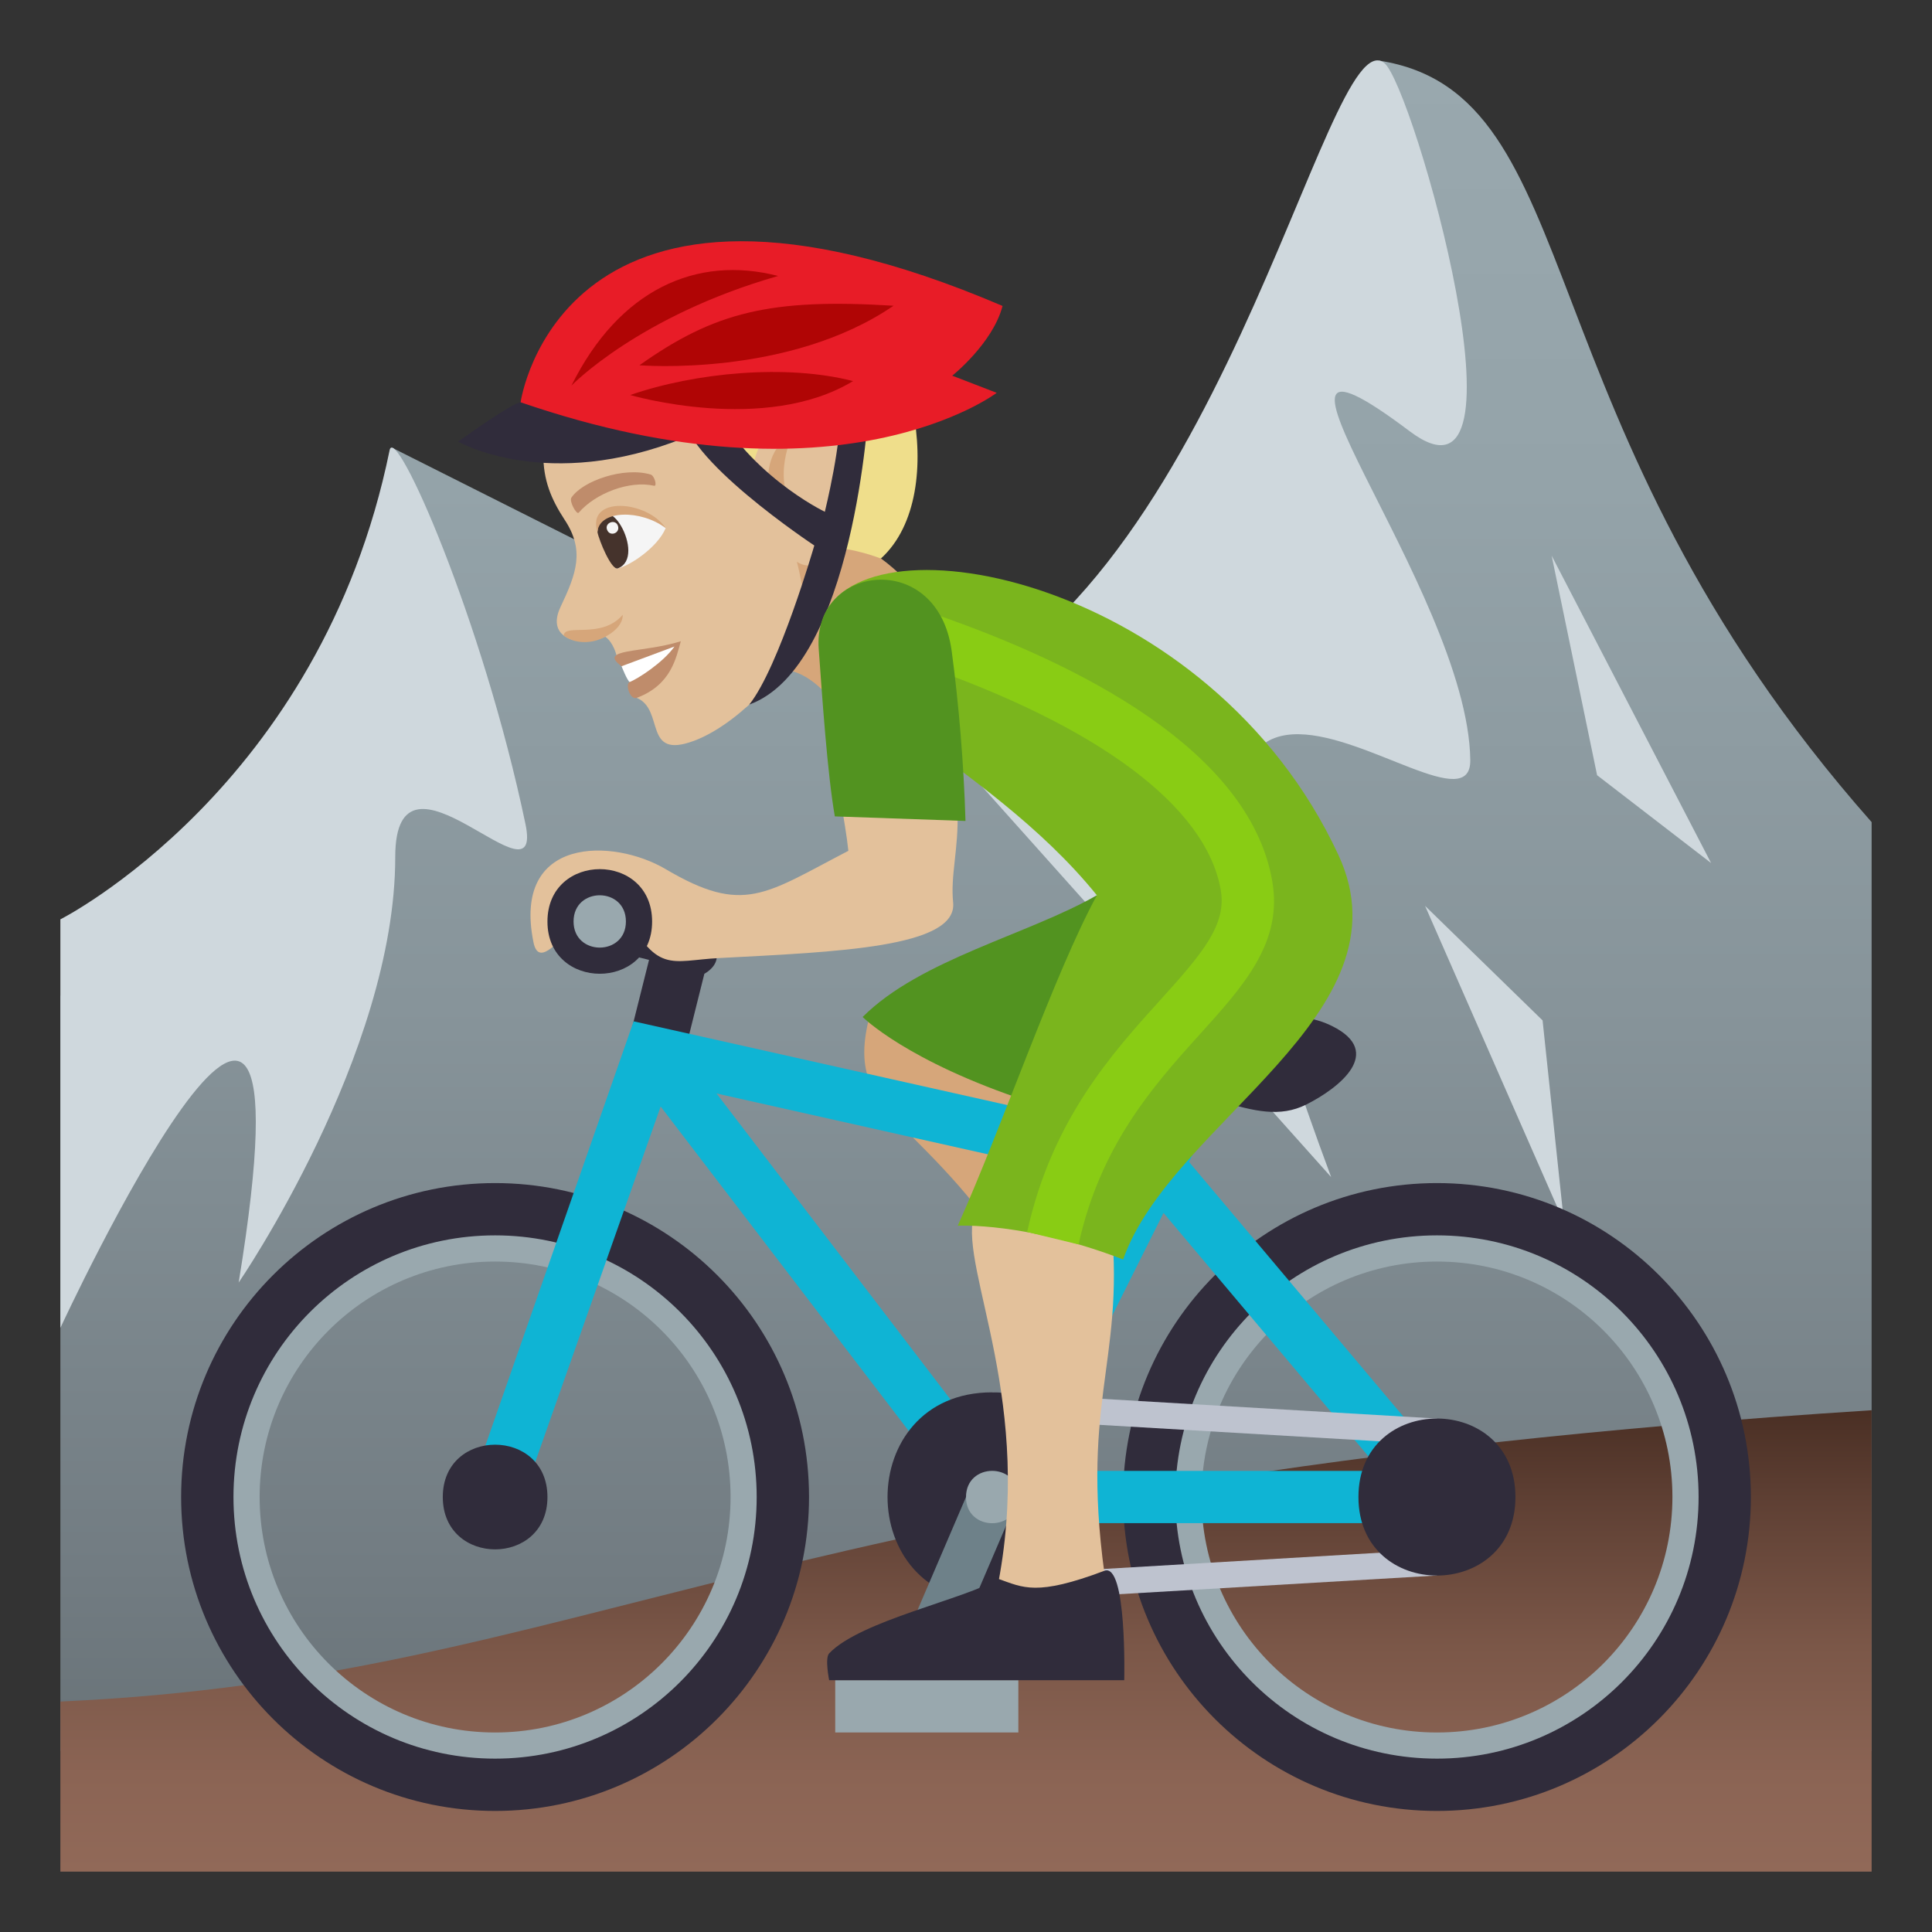 <?xml version="1.0" encoding="utf-8"?>
<!-- Generator: Adobe Illustrator 15.0.0, SVG Export Plug-In . SVG Version: 6.00 Build 0)  -->
<!DOCTYPE svg PUBLIC "-//W3C//DTD SVG 1.1//EN" "http://www.w3.org/Graphics/SVG/1.1/DTD/svg11.dtd">
<svg version="1.1" id="Layer_1" xmlns:x="http://ns.adobe.com/Extensibility/1.0/" xmlns:i="http://ns.adobe.com/AdobeIllustrator/10.0/" xmlns:graph="http://ns.adobe.com/Graphs/1.0/"
	 xmlns="http://www.w3.org/2000/svg" xmlns:xlink="http://www.w3.org/1999/xlink" xmlns:a="http://ns.adobe.com/AdobeSVGViewerExtensions/3.0/"
	 x="0px" y="0px" width="64px" height="64px" viewBox="0 0 64 64" enable-background="new 0 0 64 64" xml:space="preserve">
<rect x="0" y="0" width="64" height="64" fill="#333333" stroke="none"/>
<linearGradient id="SVGID_1_" gradientUnits="userSpaceOnUse" x1="88" y1="-138.005" x2="88" y2="-82.009" gradientTransform="matrix(1 0 0 -1 -56 -80)">
	<stop  offset="0" style="stop-color:#697378"/>
	<stop  offset="0.109" style="stop-color:#727C82"/>
	<stop  offset="0.441" style="stop-color:#87949A"/>
	<stop  offset="0.748" style="stop-color:#94A3A9"/>
	<stop  offset="1" style="stop-color:#99A8AE"/>
	<a:midPointStop  offset="0" style="stop-color:#697378"/>
	<a:midPointStop  offset="0.5" style="stop-color:#697378"/>
	<a:midPointStop  offset="0.109" style="stop-color:#727C82"/>
	<a:midPointStop  offset="0.5" style="stop-color:#727C82"/>
	<a:midPointStop  offset="0.441" style="stop-color:#87949A"/>
	<a:midPointStop  offset="0.5" style="stop-color:#87949A"/>
	<a:midPointStop  offset="0.748" style="stop-color:#94A3A9"/>
	<a:midPointStop  offset="0.5" style="stop-color:#94A3A9"/>
	<a:midPointStop  offset="1" style="stop-color:#99A8AE"/>
</linearGradient>
<path fill="url(#SVGID_1_)" d="M45.691,2.009c-0.357-0.055-6.849,23.744-15.435,21.503L13,14.837c0,0,0.266,12.152-11,18.154v25.014
	h60V27.234C50.266,13.961,52.723,3.105,45.691,2.009z"/>
<path fill="#CFD8DD" d="M30.258,23.512C40.344,20.417,43.891,0.563,45.852,2.083c0.957,0.742,5.113,15.415,0.849,12.205
	c-6.562-4.937,1.94,5.246,2.004,10.894c0.039,3.571-13.656-10.468-4.608,13.812L30.258,23.512z"/>
<polygon fill="#CFD8DD" points="56.682,28.589 51.4,18.406 52.906,25.68 "/>
<polygon fill="#CFD8DD" points="51.809,40.495 51.1,33.802 47.207,30.008 "/>
<path fill="#CFD8DD" d="M2,30.455c0,0,8.621-4.355,10.906-15.54c0.188-0.926,3.074,5.576,4.5,12.379
	c0.621,2.972-4.314-3.231-4.313,1.095c0.002,6.528-5.187,14.098-5.187,14.098C10.748,25.111,2,43.989,2,43.989V30.455z"/>
<linearGradient id="SVGID_2_" gradientUnits="userSpaceOnUse" x1="88" y1="-142" x2="88" y2="-126.716" gradientTransform="matrix(1 0 0 -1 -56 -80)">
	<stop  offset="0" style="stop-color:#916958"/>
	<stop  offset="0.21" style="stop-color:#8B6454"/>
	<stop  offset="0.487" style="stop-color:#7B5748"/>
	<stop  offset="0.799" style="stop-color:#5F4034"/>
	<stop  offset="1" style="stop-color:#4A2F24"/>
	<a:midPointStop  offset="0" style="stop-color:#916958"/>
	<a:midPointStop  offset="0.5" style="stop-color:#916958"/>
	<a:midPointStop  offset="0.21" style="stop-color:#8B6454"/>
	<a:midPointStop  offset="0.5" style="stop-color:#8B6454"/>
	<a:midPointStop  offset="0.487" style="stop-color:#7B5748"/>
	<a:midPointStop  offset="0.5" style="stop-color:#7B5748"/>
	<a:midPointStop  offset="0.799" style="stop-color:#5F4034"/>
	<a:midPointStop  offset="0.5" style="stop-color:#5F4034"/>
	<a:midPointStop  offset="1" style="stop-color:#4A2F24"/>
</linearGradient>
<path fill="url(#SVGID_2_)" d="M62,46.716c-36.494,2.329-42.457,8.853-60,9.65V62h60V46.716z"/>
<path fill="#D6A67A" d="M24.875,22.595c1.334-1.204,2.729,0.552,2.84,0.906c0,0,3.216-1.94,2.472-4.101
	C25.752,14.706,24.875,22.595,24.875,22.595z"/>
<path fill="#E3C19B" d="M17.998,15.014c-0.01,0.892,0.266,1.529,0.701,2.196c0.68,1.024,0.396,1.784-0.131,2.897
	c-0.504,1.058,0.637,1.345,1.482,0.985c0.273,0.188,0.373,0.62,0.373,0.62s0.842,0.256,0.67,1.405
	c0.938,0.396,0.195,2.055,1.895,1.424c1.658-0.616,3.33-2.741,3.557-3.255c0.358-0.813-0.148-2.678-0.148-2.678
	c1.057,0.697,2.168-1.698,1.418-3.75C26.572,11.455,21.99,7.977,17.998,15.014z"/>
<path fill="#D6A67A" d="M25.574,16.438c-0.33-0.799,0.033-1.767,0.686-2.039c0,0-0.727,1.418,0.088,2.584
	C26.348,16.982,25.803,16.995,25.574,16.438z"/>
<path fill="#F5F5F5" d="M22.051,17.494c-0.266,0.648-1.246,1.294-1.631,1.342C18.676,16.516,21.109,16.586,22.051,17.494z"/>
<path fill="#45332C" d="M20.465,18.828c1.012-0.375-0.48-2.936-0.674-1.207C19.838,17.896,20.26,18.905,20.465,18.828z"/>
<path fill="#D6A67A" d="M22.051,17.494c-0.623-0.93-2.635-1.075-2.26,0.127C19.852,16.883,21.238,16.877,22.051,17.494z"/>
<path fill="#F5F5F5" d="M20.109,17.546c0.09,0.25,0.449,0.116,0.359-0.133C20.383,17.182,20.023,17.314,20.109,17.546z"/>
<path fill="#BF8C6B" d="M21.549,15.718c-0.892-0.261-2.252,0.214-2.619,0.765c-0.086,0.11,0.168,0.58,0.24,0.5
	c0.561-0.648,1.686-1.076,2.5-0.891C21.775,16.115,21.684,15.752,21.549,15.718z"/>
<path fill="#BF8C6B" d="M20.59,22.07c0.396,0.09,0.268,0.522,0.268,0.522c-0.154,0.058,0.008,0.61,0.236,0.525
	c1.145-0.427,1.305-1.339,1.459-1.875C21.27,21.643,19.779,21.473,20.59,22.07z"/>
<path fill="#FFFFFF" d="M20.59,22.07c0,0,0.186,0.475,0.268,0.522c0.25-0.092,1.109-0.64,1.484-1.175L20.59,22.07z"/>
<path fill="#EFDE8B" d="M27.795,9.68c-1.242-1.086-10.826,0.506-9.797,5.334c3.434-2.975,4.182-1.652,5.506-0.869
	c0.305,0.185,0.072,1.586,1.547,2.373c-0.732-2.687,2.402-3.574,2.875-1.19c0.304,1.528-0.116,2.375-0.346,2.837
	c0.644-0.036,1.601,0.337,1.601,0.337C31.582,16.318,30.051,10.379,27.795,9.68z"/>
<path fill="#D6A67A" d="M20.629,20.365c0.01,0.402-0.469,0.705-0.777,0.818c-0.416,0.154-0.889,0.1-1.178-0.129
	C18.699,20.637,19.926,21.189,20.629,20.365z"/>
<path fill="#302C3B" d="M28.778,13.497c0,0-0.995-0.228-0.969,0.015c0.115,1.008-0.485,3.441-0.485,3.441s-2.685-1.28-3.885-3.902
	c-0.102-0.224-0.774,0.33-0.799,0.574c-0.146,1.48,4.335,4.445,4.335,4.445s-1.162,4.021-2.154,5.27
	C28.304,22.07,28.778,13.497,28.778,13.497z"/>
<path fill="#302C3B" d="M17.246,13.326c0,0-0.164-0.061-2.068,1.303c0,0,2.945,1.701,7.502-0.128L17.246,13.326z"/>
<path fill="#E81C27" d="M33.211,10.135c-14.65-6.263-15.965,3.191-15.965,3.191c10.578,3.641,15.771-0.313,15.771-0.313
	l-1.473-0.568C31.545,12.445,32.887,11.376,33.211,10.135z"/>
<path fill="#B00505" d="M18.93,12.773c1.58-3.182,4.143-4.33,6.846-3.631C21.166,10.459,18.93,12.773,18.93,12.773z"/>
<path fill="#B00505" d="M21.182,12.1c2.486-1.762,4.336-2.224,8.417-1.972C26.121,12.509,21.182,12.1,21.182,12.1z"/>
<path fill="#B00505" d="M20.877,13.086c2.158-0.748,5.182-1.031,7.381-0.462C25.338,14.396,20.877,13.086,20.877,13.086z"/>
<path fill="#D6A67A" d="M28.763,33.833c-0.775,3.343,1.954,3,5.433,8.831l1.677-2.539c-2.285-2.393-1.129-2.945-2.654-5.82
	L28.763,33.833z"/>
<path fill="#529320" d="M38.635,34.355l-2.301-4.698c-2.266,1.3-5.86,2.128-7.758,4.032c0,0,1.463,1.471,5.48,2.795
	C35.746,35.811,38.635,34.355,38.635,34.355z"/>
<path fill="#302C3B" d="M22.467,30.523c-0.621-0.291-2.6-0.865-2.6-0.865v1.732l1.633,0.408l-0.766,3.059l1.732,0.867l0.867-3.467
	C23.334,32.257,24.69,31.564,22.467,30.523z"/>
<path fill="#99A8AE" d="M16.4,40.057c-5.266,0-9.533,4.268-9.533,9.533s4.268,9.533,9.533,9.533c5.264,0,9.533-4.268,9.533-9.533
	S21.664,40.057,16.4,40.057z M16.4,57.391c-4.309,0-7.799-3.492-7.799-7.801c0-4.308,3.49-7.8,7.799-7.8s7.801,3.492,7.801,7.8
	C24.201,53.898,20.709,57.391,16.4,57.391z"/>
<path fill="#99A8AE" d="M47.602,40.057c-5.268,0-9.535,4.268-9.535,9.533s4.269,9.533,9.535,9.533c5.265,0,9.533-4.268,9.533-9.533
	S52.865,40.057,47.602,40.057z M47.602,57.391c-4.309,0-7.801-3.492-7.801-7.801c0-4.308,3.492-7.8,7.801-7.8
	c4.308,0,7.799,3.492,7.799,7.8C55.4,53.898,51.908,57.391,47.602,57.391z"/>
<path fill="#302C3B" d="M16.4,39.191c-5.742,0-10.4,4.656-10.4,10.399s4.658,10.4,10.4,10.4c5.744,0,10.4-4.657,10.4-10.4
	C26.801,43.848,22.145,39.191,16.4,39.191z M16.4,58.257c-4.787,0-8.666-3.879-8.666-8.667s3.879-8.667,8.666-8.667
	s8.666,3.879,8.666,8.667S21.188,58.257,16.4,58.257z"/>
<path fill="#302C3B" d="M47.602,39.191c-5.744,0-10.399,4.656-10.399,10.399s4.655,10.4,10.399,10.4
	c5.742,0,10.398-4.657,10.398-10.4S53.344,39.191,47.602,39.191z M47.602,58.257c-4.787,0-8.668-3.879-8.668-8.667
	s3.881-8.667,8.668-8.667c4.785,0,8.666,3.879,8.666,8.667S52.387,58.257,47.602,58.257z"/>
<path fill="#0FB4D4" d="M48.172,48.926L39.387,38.49l1.189-2.379c0.213-0.428-1.338-1.203-1.551-0.774l-1.142,2.282L20.99,33.833
	l-5.406,15.47c-0.344,0.973,1.32,1.459,1.635,0.577l4.666-13.225l10.294,13.462c0.008,0.01,0.021,0.014,0.026,0.021
	c0.073,0.092,0.537,0.318,0.662,0.318h14.734c0.004,0,0.012,0,0.016,0C48.096,50.457,48.363,49.084,48.172,48.926z M37.086,39.216
	l-4.375,8.746l-8.975-11.739L37.086,39.216z M34.27,48.725l4.273-8.545l7.193,8.545H34.27z"/>
<path fill="#302C3B" d="M18.135,49.591c0,2.312-3.467,2.312-3.467,0S18.135,47.279,18.135,49.591z"/>
<polygon fill="#BEC3CF" points="47.602,47.857 32.865,46.991 32.865,46.124 47.602,46.991 "/>
<polygon fill="#BEC3CF" points="47.602,52.191 32.867,53.057 32.867,52.191 47.602,51.324 "/>
<path fill="#302C3B" d="M50.201,49.591c0,3.468-5.201,3.468-5.201,0C45,46.124,50.201,46.124,50.201,49.591z"/>
<path fill="#302C3B" d="M32.865,53.057c-4.619,0-4.619-6.934,0-6.934C37.49,46.124,37.49,53.057,32.865,53.057z"/>
<rect x="27.668" y="55.658" fill="#99A8AE" width="6.066" height="1.732"/>
<polygon fill="#6E8189" points="31.135,55.658 29.399,55.658 32,49.591 33.734,49.591 "/>
<path fill="#99A8AE" d="M33.734,49.594c0,1.153-1.734,1.153-1.734,0C32,48.434,33.734,48.434,33.734,49.594z"/>
<path fill="#302C3B" d="M43.268,36.591c-1.733,0.867-3.467-0.866-6.934-0.866c0,0,0-1.733,1.732-1.733c3.574,0,4.711-0.679,6.067,0
	C45.867,34.857,44.363,36.042,43.268,36.591z"/>
<path fill="#E3C19B" d="M32.25,40.281c-0.444,1.82,2.053,6.223,0.764,12.432h3.658c-0.961-6.209,0.582-7.484,0.15-12.104
	C36.822,40.609,32.793,38.066,32.25,40.281z"/>
<path fill="#302C3B" d="M36.582,52.035c-2.252,0.848-2.684,0.557-3.51,0.267C32,52.968,28.5,53.682,27.467,54.77
	c-0.149,0.154,0,0.889,0,0.889h9.775C37.242,55.658,37.338,51.75,36.582,52.035z"/>
<path fill="#7AB51D" d="M44.338,28.325c-4.254-9.16-15.709-11.363-17.063-7.874c-0.913,2.352,5.387,4.652,9.061,9.207
	c-1.416,2.6-3.146,7.689-4.609,10.945c0,0,2.265-0.123,5.478,1.119C38.789,37.182,46.791,33.604,44.338,28.325z"/>
<path fill="#89CC14" d="M35.729,41.223l-1.703-0.412c0.818-3.713,2.813-5.92,4.416-7.691c1.412-1.559,2.199-2.497,1.996-3.646
	c-0.489-2.763-4.047-5.42-10.02-7.484l0.565-1.639c4.665,1.612,10.386,4.451,11.159,8.82c0.362,2.042-0.927,3.465-2.414,5.112
	C38.186,35.986,36.447,37.96,35.729,41.223z"/>
<path fill="#E3C19B" d="M27.808,26.286c0.135,0.769,0.248,1.434,0.295,1.899c-2.765,1.435-3.465,2.133-6.054,0.605
	c-1.732-1.023-5.092-1.105-4.377,2.424c0.307,1.516,2.217-2.546,2.949-1.139c1.154,2.221,1.561,1.748,3.201,1.662
	c3.891-0.205,7.902-0.348,7.752-1.84c-0.093-0.904,0.184-1.774,0.146-3.018L27.808,26.286z"/>
<path fill="#529320" d="M31.526,21.568c-0.461-3.404-4.61-2.871-4.405-0.074c0.116,1.607,0.287,4.139,0.534,5.55l4.328,0.151
	C31.929,25.316,31.758,23.286,31.526,21.568z"/>
<path fill="#302C3B" d="M21.602,30.529c0,2.304-3.467,2.304-3.467,0C18.135,28.212,21.602,28.212,21.602,30.529z"/>
<path fill="#99A8AE" d="M20.734,30.525c0,1.154-1.734,1.154-1.734,0C19,29.368,20.734,29.368,20.734,30.525z"/>
</svg>
